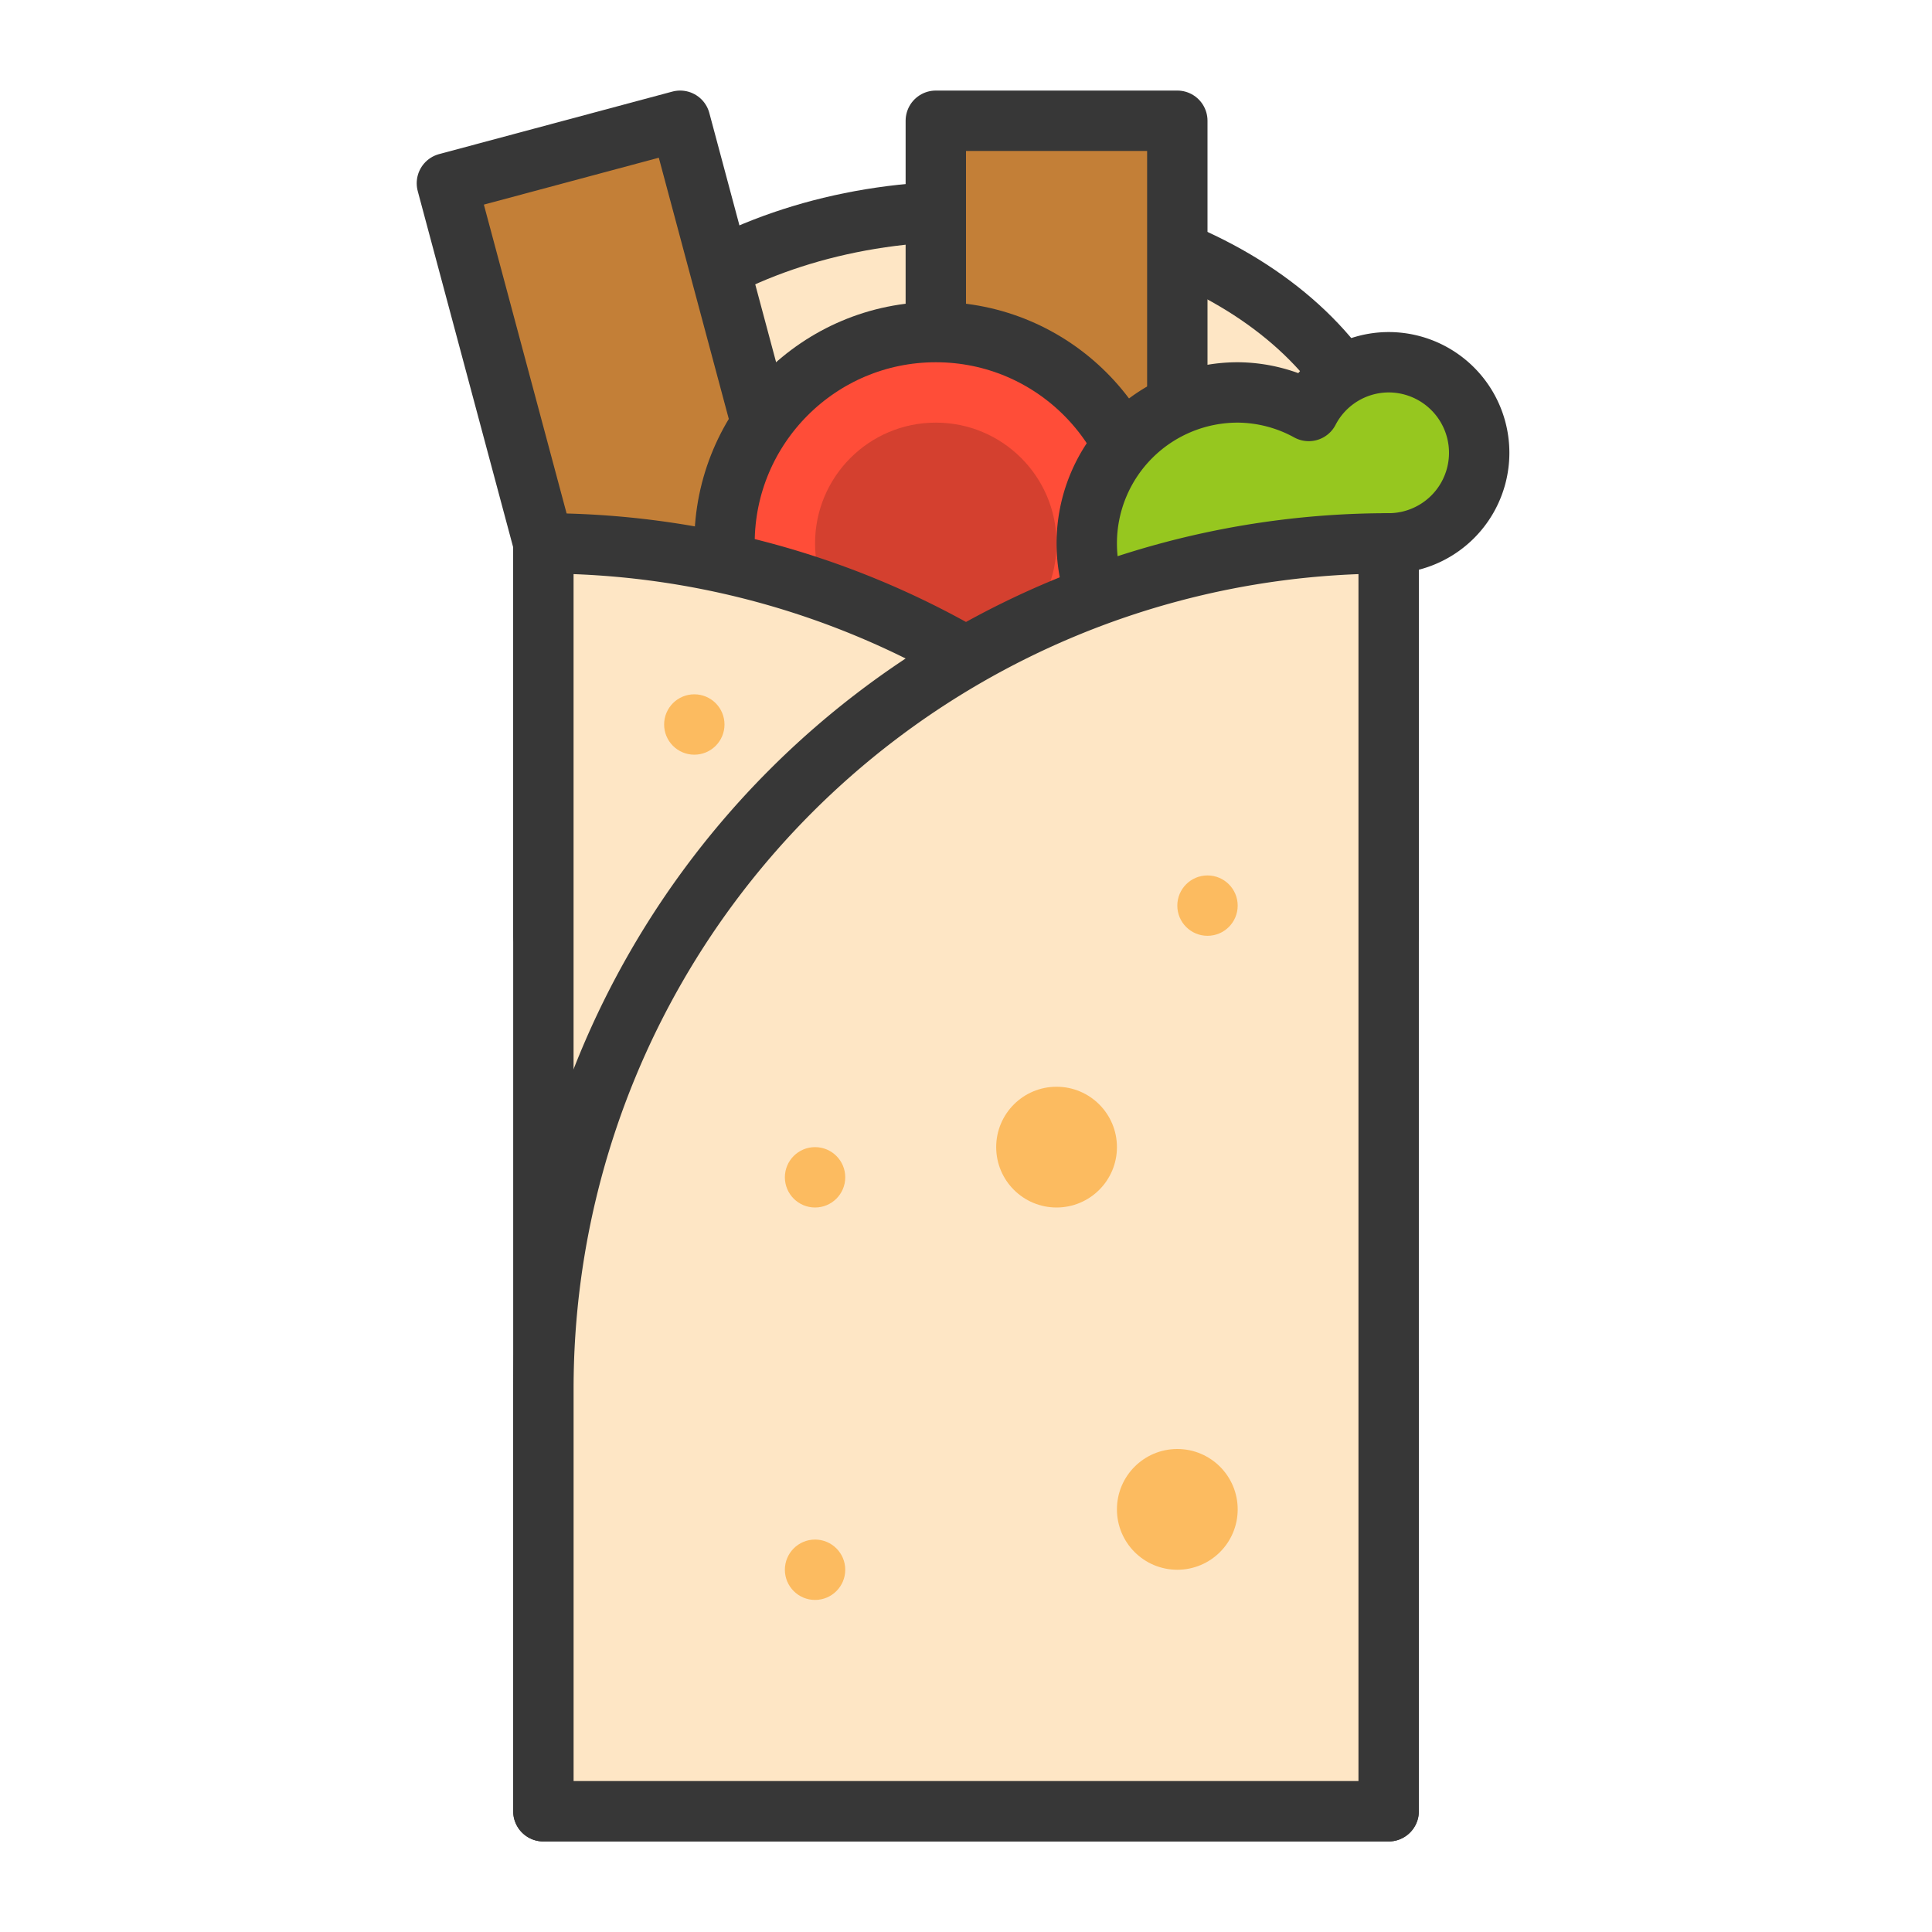 <?xml version="1.0" ?><svg id="filled" viewBox="0 0 64 64" xmlns="http://www.w3.org/2000/svg"><defs><style>.cls-1{fill:#fee6c5;}.cls-1,.cls-2,.cls-3,.cls-5{stroke:#373737;stroke-linecap:round;stroke-linejoin:round;stroke-width:2px;}.cls-2{fill:#c37f37;}.cls-3{fill:#ff4d38;}.cls-4{fill:#d4402f;}.cls-5{fill:#96c71f;}.cls-6{fill:#fcbb60;}</style></defs><title/><path class="cls-1" d="M18,31V17c0-5.523,6.268-10,14-10h0c7.732,0,14,4.477,14,10V31"/><polygon class="cls-2" points="26.282 18 22.531 4 14.804 6.071 18 18 19.98 25.389 27.707 23.318 26.282 18"/><polygon class="cls-2" points="31 18.494 31 4 39 4 39 16.35 39 24 31 24 31 18.494"/><circle class="cls-3" cx="31" cy="18" r="7"/><circle class="cls-4" cx="31" cy="18" r="4"/><path class="cls-5" d="M46,12a2.988,2.988,0,0,0-2.646,1.614A4.944,4.944,0,0,0,41,13a5,5,0,1,0,5,5,3,3,0,0,0,0-6Z"/><path class="cls-1" d="M18,18h0A28,28,0,0,1,46,46V60a0,0,0,0,1,0,0H18a0,0,0,0,1,0,0V18A0,0,0,0,1,18,18Z"/><path class="cls-1" d="M18,18H46a0,0,0,0,1,0,0V32A28,28,0,0,1,18,60h0a0,0,0,0,1,0,0V18A0,0,0,0,1,18,18Z" transform="translate(64.001 78) rotate(-180)"/><circle class="cls-6" cx="23" cy="24" r="1"/><circle class="cls-6" cx="40" cy="30" r="1"/><circle class="cls-6" cx="39" cy="50" r="2"/><circle class="cls-6" cx="35" cy="38" r="2"/><circle class="cls-6" cx="27" cy="39" r="1"/><circle class="cls-6" cx="27" cy="52" r="1"/></svg>